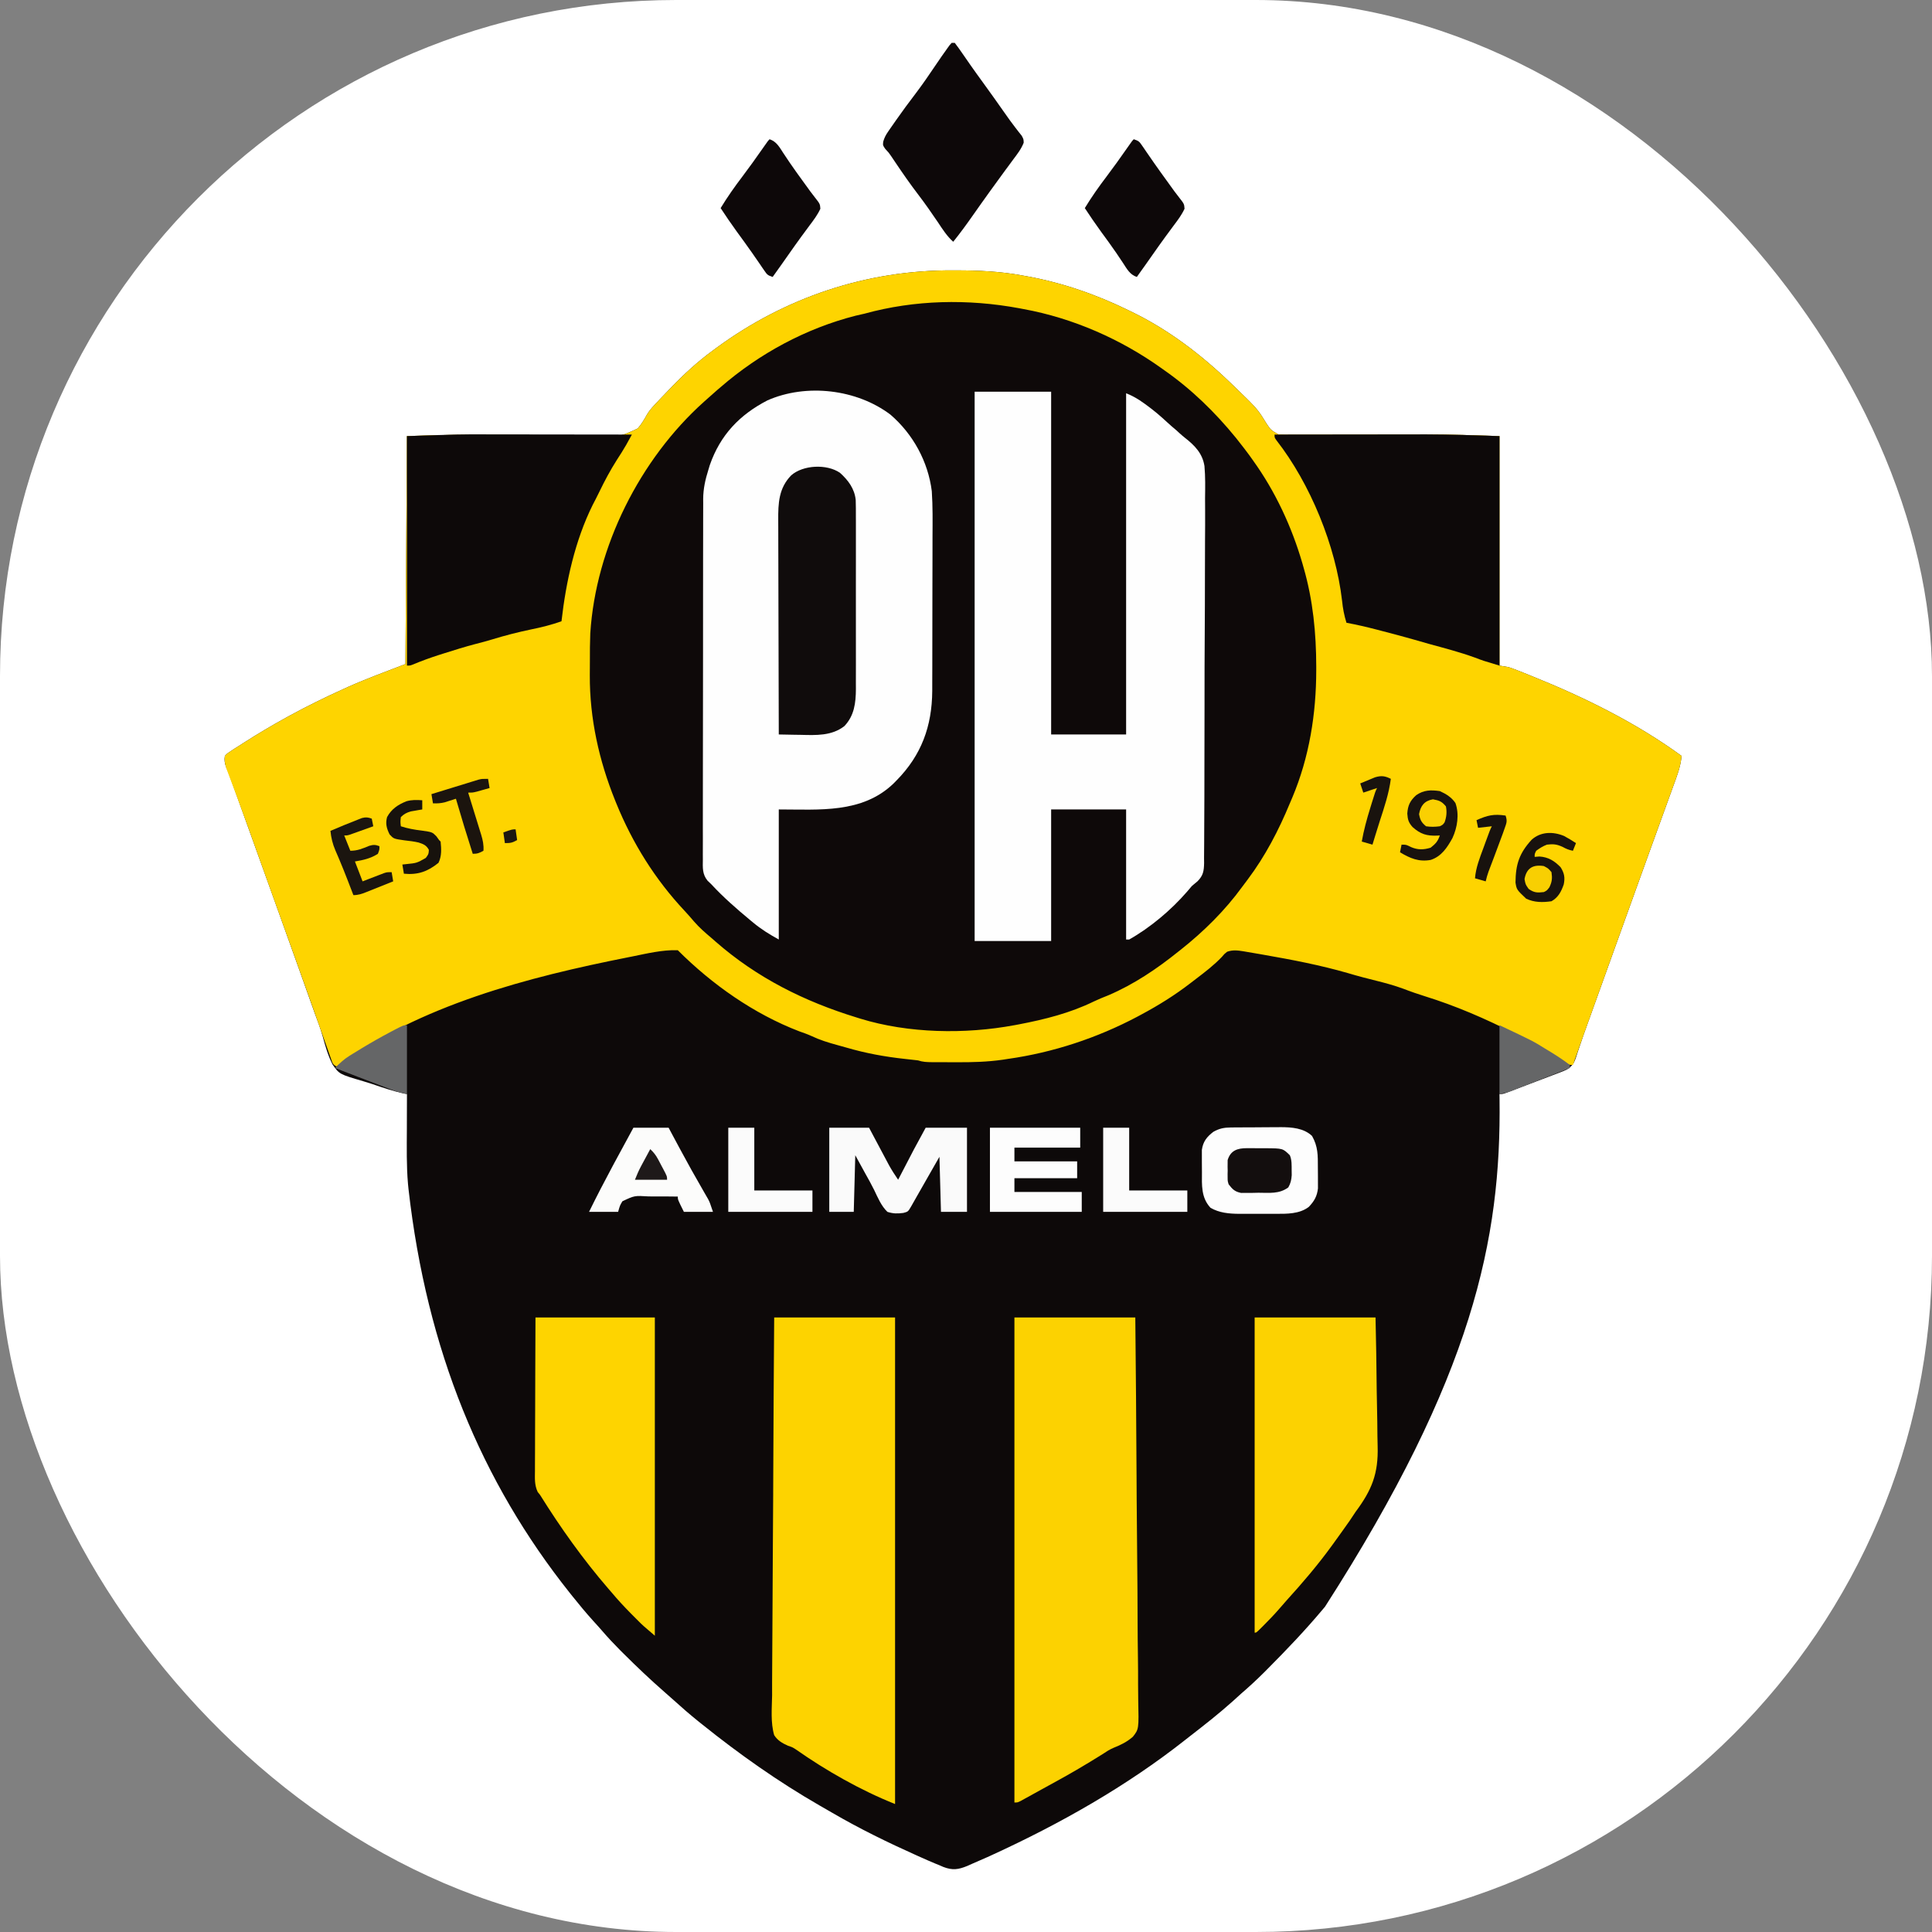 <svg xmlns="http://www.w3.org/2000/svg" version="1.1" xmlns:xlink="http://www.w3.org/1999/xlink" xmlns:svgjs="http://svgjs.dev/svgjs" width="1000" height="1000"><rect width="100%" height="100%" fill="#808080" stroke="none"/><g clip-path="url(#SvgjsClipPath1054)"><rect width="1000" height="1000" fill="#ffffff"></rect><g transform="matrix(0.792,0,0,0.792,116.39,0)"><svg xmlns="http://www.w3.org/2000/svg" version="1.1" xmlns:xlink="http://www.w3.org/1999/xlink" xmlns:svgjs="http://svgjs.dev/svgjs" width="969" height="1263"><svg version="1.1" xmlns="http://www.w3.org/2000/svg" width="969" height="1263">
<path d="M0 0 C0.918 0.002 1.837 0.004 2.783 0.006 C17.169 0.053 31.2 0.682 45.375 3.312 C46.291 3.473 47.206 3.634 48.149 3.8 C71.542 8.006 94.075 15.827 115.375 26.312 C116.087 26.657 116.8 27.002 117.534 27.357 C141.277 38.94 162.381 55.063 181.375 73.312 C181.913 73.828 182.45 74.344 183.004 74.875 C199.176 90.484 199.176 90.484 204.732 99.519 C207.903 104.358 207.903 104.358 212.796 107.145 C215.708 107.453 218.506 107.481 221.434 107.41 C222.528 107.42 223.622 107.429 224.749 107.439 C228.366 107.46 231.98 107.417 235.598 107.375 C238.139 107.378 240.68 107.385 243.222 107.396 C249.246 107.414 255.269 107.391 261.293 107.35 C270.017 107.291 278.742 107.305 287.467 107.312 C294.779 107.316 302.091 107.305 309.403 107.258 C325.463 107.226 341.273 107.776 357.375 108.312 C357.375 157.812 357.375 207.312 357.375 258.312 C359.355 258.642 361.335 258.973 363.375 259.312 C365.449 260.012 367.504 260.772 369.539 261.578 C371.324 262.285 371.324 262.285 373.146 263.005 C374.431 263.523 375.716 264.043 377 264.562 C377.659 264.828 378.318 265.093 378.996 265.367 C413.181 279.168 446.478 295.587 476.375 317.312 C475.802 324.356 473.293 330.639 470.879 337.238 C470.414 338.525 469.949 339.812 469.485 341.099 C468.237 344.557 466.981 348.011 465.723 351.466 C464.399 355.105 463.084 358.747 461.768 362.389 C459.638 368.279 457.504 374.169 455.368 380.057 C451.703 390.159 448.064 400.271 444.428 410.383 C443.011 414.324 441.592 418.265 440.173 422.205 C434.666 437.499 429.164 452.795 423.665 468.092 C422.407 471.591 421.149 475.089 419.89 478.588 C419.174 480.581 418.458 482.573 417.742 484.566 C416.833 487.093 415.923 489.619 415.011 492.145 C413.131 497.364 411.267 502.584 409.514 507.847 C409.244 508.649 408.974 509.451 408.695 510.276 C408.223 511.691 407.76 513.108 407.312 514.53 C406.008 518.415 404.77 520.093 401.375 522.312 C399.313 523.281 399.313 523.281 397.097 524.122 C395.846 524.602 395.846 524.602 394.57 525.092 C393.678 525.426 392.786 525.761 391.867 526.105 C390.945 526.456 390.024 526.807 389.074 527.169 C387.13 527.907 385.185 528.642 383.239 529.375 C380.251 530.499 377.268 531.635 374.285 532.771 C372.396 533.488 370.507 534.203 368.617 534.918 C367.721 535.259 366.826 535.599 365.903 535.95 C365.075 536.261 364.247 536.571 363.394 536.891 C362.664 537.167 361.935 537.442 361.183 537.725 C359.375 538.312 359.375 538.312 357.375 538.312 C357.391 539.462 357.406 540.612 357.423 541.796 C358.552 632.911 340.133 722.62 243.375 873.312 C242.944 873.828 242.514 874.344 242.07 874.875 C230.67 888.495 218.469 901.295 205.938 913.875 C205.109 914.708 204.281 915.541 203.428 916.399 C198.57 921.244 193.576 925.842 188.375 930.312 C186.767 931.767 185.163 933.225 183.562 934.688 C174.478 942.873 164.846 950.417 155.185 957.906 C154.027 958.806 152.872 959.709 151.722 960.617 C113.578 990.676 70.416 1015.108 26.375 1035.312 C25.2 1035.852 24.025 1036.392 22.814 1036.948 C19.455 1038.466 16.079 1039.93 12.688 1041.375 C11.691 1041.823 10.695 1042.271 9.668 1042.733 C3.724 1045.173 -0.03 1045.734 -6.081 1043.423 C-7.34 1042.873 -7.34 1042.873 -8.625 1042.312 C-9.523 1041.949 -10.421 1041.586 -11.347 1041.212 C-14.318 1039.983 -17.253 1038.69 -20.188 1037.375 C-21.81 1036.653 -21.81 1036.653 -23.464 1035.916 C-42.419 1027.418 -60.902 1018.41 -78.847 1007.932 C-81.558 1006.352 -84.28 1004.792 -87.004 1003.234 C-113.952 987.71 -139.388 969.777 -163.625 950.312 C-165.087 949.143 -165.087 949.143 -166.578 947.949 C-171.967 943.591 -177.181 939.084 -182.305 934.418 C-184.327 932.583 -186.372 930.785 -188.438 929 C-197.593 920.991 -206.385 912.649 -215 904.062 C-215.749 903.318 -216.498 902.574 -217.269 901.807 C-221.372 897.693 -225.305 893.488 -229.097 889.085 C-231.023 886.851 -233.01 884.677 -235 882.5 C-239.727 877.248 -244.225 871.84 -248.625 866.312 C-249.385 865.361 -249.385 865.361 -250.16 864.391 C-307.898 791.894 -343.653 705.868 -355.625 600.312 C-355.73 599.254 -355.836 598.195 -355.944 597.104 C-356.973 585.239 -356.734 573.336 -356.688 561.438 C-356.682 559.189 -356.678 556.94 -356.674 554.691 C-356.663 549.232 -356.646 543.772 -356.625 538.312 C-357.257 538.204 -357.889 538.096 -358.54 537.985 C-365.663 536.433 -372.56 534.073 -379.452 531.719 C-381.382 531.079 -383.324 530.473 -385.276 529.904 C-400.808 525.343 -400.808 525.343 -405.277 518.95 C-408.243 513.1 -409.993 506.901 -411.7 500.59 C-413.2 495.277 -415.158 490.143 -417.07 484.969 C-417.836 482.829 -418.599 480.688 -419.358 478.545 C-421.684 471.998 -424.015 465.452 -426.349 458.907 C-426.805 457.627 -427.261 456.348 -427.717 455.069 C-433.2 439.682 -438.723 424.309 -444.25 408.938 C-444.49 408.27 -444.73 407.603 -444.977 406.915 C-447.366 400.273 -449.754 393.631 -452.144 386.99 C-454.664 379.986 -457.182 372.981 -459.699 365.976 C-461.383 361.29 -463.068 356.604 -464.753 351.918 C-465.535 349.744 -466.317 347.569 -467.098 345.394 C-468.165 342.425 -469.233 339.457 -470.301 336.488 C-470.611 335.624 -470.921 334.759 -471.241 333.869 C-471.528 333.072 -471.815 332.275 -472.111 331.454 C-472.373 330.724 -472.635 329.994 -472.905 329.241 C-473.496 327.658 -474.155 326.1 -474.833 324.552 C-475.771 321.9 -476.058 320.1 -475.625 317.312 C-473.999 315.634 -473.999 315.634 -471.699 314.148 C-470.85 313.589 -470.001 313.03 -469.125 312.455 C-468.197 311.871 -467.269 311.288 -466.312 310.688 C-465.358 310.072 -464.404 309.457 -463.421 308.823 C-454.33 303.01 -445.084 297.503 -435.625 292.312 C-434.768 291.841 -433.911 291.37 -433.027 290.885 C-421.669 284.693 -410.097 279.019 -398.312 273.688 C-396.699 272.953 -396.699 272.953 -395.053 272.204 C-382.745 266.726 -370.248 262.168 -357.625 257.312 C-357.295 208.143 -356.965 158.972 -356.625 108.312 C-338.373 107.704 -320.348 107.225 -302.121 107.449 C-294.403 107.532 -286.685 107.542 -278.966 107.565 C-272.241 107.589 -265.519 107.637 -258.795 107.741 C-252.198 107.842 -245.603 107.87 -239.006 107.854 C-236.517 107.86 -234.027 107.891 -231.539 107.947 C-217.745 108.854 -217.745 108.854 -205.799 103.316 C-203.341 100.469 -201.482 97.424 -199.706 94.119 C-197.851 91.019 -195.412 88.56 -192.938 85.938 C-192.39 85.348 -191.842 84.759 -191.278 84.151 C-189.729 82.537 -188.178 80.923 -186.625 79.312 C-185.702 78.349 -185.702 78.349 -184.76 77.365 C-175.935 68.19 -166.913 59.812 -156.625 52.312 C-155.641 51.586 -155.641 51.586 -154.638 50.845 C-109.438 17.591 -56.135 -0.233 0 0 Z " fill="#0D0909" transform="translate(475.625,176.688)"></path>
<path d="M0 0 C0.938 0.455 0.938 0.455 1.895 0.918 C37.384 18.13 69.78 42.749 93 75 C94.162 76.597 94.162 76.597 95.348 78.227 C109.732 98.508 121.953 121.075 129 145 C129.382 146.294 129.382 146.294 129.772 147.614 C133.722 161.267 136.458 174.874 138 189 C138.094 189.807 138.189 190.615 138.286 191.446 C139.192 200.032 139.243 208.627 139.25 217.25 C139.251 218.045 139.251 218.84 139.252 219.659 C139.211 250.206 133.686 281.053 121 309 C120.664 309.749 120.327 310.498 119.981 311.269 C111.353 330.364 101.022 347.586 88 364 C87.573 364.544 87.146 365.088 86.707 365.648 C74.444 381.157 60.08 395.481 44 407 C43.402 407.437 42.804 407.874 42.188 408.324 C26.038 420.08 8.83 429.92 -9.804 437.146 C-11.891 437.958 -13.965 438.798 -16.039 439.645 C-26.435 443.809 -37.089 446.537 -48 449 C-48.679 449.156 -49.359 449.312 -50.059 449.473 C-88.703 458.229 -130.278 455.603 -168 444 C-168.831 443.749 -169.662 443.498 -170.518 443.24 C-203.389 433.122 -233.462 414.988 -258.422 391.426 C-260.667 389.313 -262.959 387.302 -265.312 385.312 C-269.282 381.855 -272.617 378.023 -276 374 C-277.218 372.614 -277.218 372.614 -278.461 371.199 C-298.036 348.808 -312.468 322.893 -322.33 294.879 C-322.951 293.138 -323.609 291.41 -324.27 289.684 C-331.069 271.056 -335.08 250.2 -335.238 230.379 C-335.248 229.37 -335.258 228.36 -335.268 227.32 C-335.585 185.966 -335.585 185.966 -331 167 C-330.813 166.171 -330.626 165.343 -330.433 164.489 C-322.04 127.605 -305.099 94.052 -281 65 C-280.576 64.486 -280.151 63.971 -279.714 63.441 C-271.792 53.853 -263.544 45.01 -254 37 C-253.172 36.301 -253.172 36.301 -252.328 35.589 C-232.711 19.104 -211.445 6.335 -188 -4 C-186.443 -4.69 -186.443 -4.69 -184.855 -5.395 C-175.068 -9.435 -164.767 -11.812 -154.515 -14.363 C-152.556 -14.859 -150.606 -15.393 -148.66 -15.941 C-101.459 -29.18 -43.482 -21.389 0 0 Z " fill="#0E0909" transform="translate(574,219)"></path>
<path d="M0 0 C0.918 0.002 1.837 0.004 2.783 0.006 C17.169 0.053 31.2 0.682 45.375 3.312 C46.291 3.473 47.206 3.634 48.149 3.8 C71.542 8.006 94.075 15.827 115.375 26.312 C116.087 26.657 116.8 27.002 117.534 27.357 C141.277 38.94 162.381 55.063 181.375 73.312 C181.913 73.828 182.45 74.344 183.004 74.875 C199.176 90.484 199.176 90.484 204.732 99.519 C207.903 104.358 207.903 104.358 212.796 107.145 C215.708 107.453 218.506 107.481 221.434 107.41 C222.528 107.42 223.622 107.429 224.749 107.439 C228.366 107.46 231.98 107.417 235.598 107.375 C238.139 107.378 240.68 107.385 243.222 107.396 C249.246 107.414 255.269 107.391 261.293 107.35 C270.017 107.291 278.742 107.305 287.467 107.312 C294.779 107.316 302.091 107.305 309.403 107.258 C325.463 107.226 341.273 107.776 357.375 108.312 C357.375 157.812 357.375 207.312 357.375 258.312 C359.355 258.642 361.335 258.973 363.375 259.312 C365.449 260.012 367.504 260.772 369.539 261.578 C371.324 262.285 371.324 262.285 373.146 263.005 C374.431 263.523 375.716 264.043 377 264.562 C377.659 264.828 378.318 265.093 378.996 265.367 C413.181 279.168 446.478 295.587 476.375 317.312 C475.802 324.356 473.293 330.639 470.879 337.238 C470.414 338.525 469.949 339.812 469.485 341.099 C468.237 344.557 466.981 348.011 465.723 351.466 C464.399 355.105 463.084 358.747 461.768 362.389 C459.638 368.279 457.504 374.169 455.368 380.057 C451.703 390.159 448.064 400.271 444.428 410.383 C443.011 414.324 441.592 418.265 440.173 422.205 C434.666 437.499 429.164 452.795 423.665 468.092 C422.652 470.909 421.639 473.726 420.626 476.543 C415.503 490.786 410.382 505.028 405.375 519.312 C402.083 519.312 401.432 518.921 398.805 517.145 C398.085 516.67 397.366 516.195 396.625 515.705 C395.841 515.184 395.058 514.662 394.25 514.125 C386.506 509.099 378.575 504.614 370.375 500.375 C369.35 499.844 368.325 499.314 367.269 498.767 C348.376 489.103 328.655 480.596 308.375 474.312 C306.79 473.796 305.207 473.276 303.625 472.75 C302.661 472.43 302.661 472.43 301.677 472.104 C299.204 471.254 296.764 470.332 294.316 469.41 C288.643 467.342 282.918 465.773 277.062 464.312 C275.027 463.794 272.992 463.275 270.957 462.754 C269.99 462.507 269.022 462.259 268.026 462.004 C264.746 461.148 261.5 460.211 258.25 459.25 C240.214 454.048 221.852 450.537 203.375 447.312 C202.395 447.139 201.414 446.966 200.404 446.787 C197.771 446.325 195.137 445.878 192.5 445.438 C191.74 445.305 190.98 445.173 190.197 445.037 C186.346 444.418 183.092 443.997 179.375 445.312 C177.554 446.762 177.554 446.762 175.938 448.688 C170.84 454.042 165.12 458.429 159.247 462.889 C158.021 463.821 156.799 464.758 155.581 465.701 C145.395 473.577 134.724 480.237 123.375 486.312 C122.482 486.793 121.588 487.274 120.667 487.77 C94.483 501.632 65.712 511.147 36.375 515.312 C35.202 515.494 34.028 515.676 32.82 515.864 C22.603 517.324 12.555 517.591 2.243 517.518 C-0.479 517.5 -3.201 517.498 -5.924 517.498 C-7.664 517.493 -9.404 517.487 -11.145 517.48 C-11.954 517.479 -12.763 517.478 -13.597 517.477 C-16.859 517.449 -19.509 517.351 -22.625 516.312 C-25.417 515.969 -28.202 515.659 -31 515.375 C-44.234 513.941 -56.67 511.68 -69.444 507.943 C-71.481 507.354 -73.523 506.79 -75.57 506.238 C-81.39 504.648 -86.894 502.947 -92.34 500.348 C-94.931 499.174 -97.568 498.26 -100.25 497.312 C-129.877 485.952 -157.247 466.691 -179.625 444.312 C-189.616 443.959 -199.808 446.48 -209.562 448.438 C-210.345 448.592 -211.127 448.747 -211.933 448.907 C-277.685 461.943 -347.844 480.065 -402.625 520.312 C-405.287 518.982 -405.329 517.902 -406.311 515.127 C-406.795 513.775 -406.795 513.775 -407.289 512.395 C-407.637 511.4 -407.985 510.404 -408.344 509.379 C-408.713 508.341 -409.083 507.303 -409.463 506.234 C-410.691 502.783 -411.908 499.329 -413.125 495.875 C-413.986 493.448 -414.849 491.021 -415.712 488.595 C-417.044 484.849 -418.376 481.103 -419.704 477.356 C-423.534 466.551 -427.409 455.763 -431.3 444.98 C-433.135 439.893 -434.968 434.804 -436.801 429.715 C-437.179 428.665 -437.557 427.616 -437.946 426.535 C-440.876 418.399 -443.799 410.261 -446.72 402.122 C-447.483 399.998 -448.245 397.873 -449.008 395.749 C-449.261 395.046 -449.513 394.342 -449.773 393.618 C-450.283 392.197 -450.793 390.777 -451.303 389.357 C-452.769 385.273 -454.234 381.19 -455.699 377.106 C-456.622 374.532 -457.546 371.959 -458.47 369.386 C-459.147 367.498 -459.824 365.61 -460.501 363.722 C-462.88 357.098 -465.296 350.489 -467.762 343.896 C-468.279 342.51 -468.795 341.124 -469.311 339.738 C-470.291 337.106 -471.281 334.479 -472.277 331.854 C-472.936 330.086 -472.936 330.086 -473.608 328.282 C-473.998 327.247 -474.389 326.212 -474.791 325.146 C-475.618 322.335 -475.922 320.22 -475.625 317.312 C-473.999 315.634 -473.999 315.634 -471.699 314.148 C-470.85 313.589 -470.001 313.03 -469.125 312.455 C-468.197 311.871 -467.269 311.288 -466.312 310.688 C-465.358 310.072 -464.404 309.457 -463.421 308.823 C-454.33 303.01 -445.084 297.503 -435.625 292.312 C-434.768 291.841 -433.911 291.37 -433.027 290.885 C-421.669 284.693 -410.097 279.019 -398.312 273.688 C-396.699 272.953 -396.699 272.953 -395.053 272.204 C-382.745 266.726 -370.248 262.168 -357.625 257.312 C-357.295 208.143 -356.965 158.972 -356.625 108.312 C-338.373 107.704 -320.348 107.225 -302.121 107.449 C-294.403 107.532 -286.685 107.542 -278.966 107.565 C-272.241 107.589 -265.519 107.637 -258.795 107.741 C-252.198 107.842 -245.603 107.87 -239.006 107.854 C-236.517 107.86 -234.027 107.891 -231.539 107.947 C-217.745 108.854 -217.745 108.854 -205.799 103.316 C-203.341 100.469 -201.482 97.424 -199.706 94.119 C-197.851 91.019 -195.412 88.56 -192.938 85.938 C-192.39 85.348 -191.842 84.759 -191.278 84.151 C-189.729 82.537 -188.178 80.923 -186.625 79.312 C-185.702 78.349 -185.702 78.349 -184.76 77.365 C-175.935 68.19 -166.913 59.812 -156.625 52.312 C-155.641 51.586 -155.641 51.586 -154.638 50.845 C-109.438 17.591 -56.135 -0.233 0 0 Z M-57.625 28.312 C-59.541 28.753 -61.458 29.19 -63.375 29.625 C-95.934 37.929 -126.299 54.376 -151.625 76.312 C-152.397 76.967 -153.169 77.622 -153.965 78.297 C-155.879 79.941 -157.755 81.619 -159.625 83.312 C-160.557 84.141 -161.489 84.97 -162.449 85.824 C-204.391 123.386 -233.213 180.747 -236.809 237.203 C-237.059 243.281 -237.096 249.355 -237.071 255.438 C-237.063 258.547 -237.091 261.653 -237.123 264.762 C-237.22 292.887 -231.12 320.289 -220.625 346.312 C-220.349 346.998 -220.074 347.683 -219.79 348.389 C-209.149 374.465 -194.431 398.062 -175.156 418.594 C-173.017 420.892 -170.965 423.229 -168.938 425.625 C-165.48 429.595 -161.648 432.93 -157.625 436.312 C-156.701 437.125 -155.776 437.937 -154.824 438.773 C-127.769 462.425 -96.813 477.835 -62.625 488.312 C-61.872 488.548 -61.119 488.784 -60.343 489.027 C-28.846 498.709 8.141 499.306 40.375 493.312 C41.329 493.136 42.283 492.959 43.266 492.776 C60.15 489.547 76.812 485.376 92.305 477.785 C95.428 476.287 98.593 475.025 101.812 473.75 C118.322 466.701 133.43 456.527 147.375 445.312 C147.913 444.889 148.451 444.465 149.006 444.028 C163.964 432.205 177.969 418.391 189.181 402.951 C190.377 401.309 191.604 399.693 192.836 398.078 C204.303 382.818 213.095 365.907 220.375 348.312 C220.923 347.027 221.471 345.742 222.02 344.457 C233.091 318.153 237.603 289.795 237.625 261.375 C237.626 260.584 237.626 259.793 237.627 258.978 C237.597 236.961 235.49 215.522 229.375 194.312 C229.117 193.4 228.858 192.488 228.592 191.548 C221.683 167.724 210.882 144.477 196.375 124.312 C195.618 123.246 194.862 122.18 194.082 121.082 C191.907 118.106 189.666 115.2 187.375 112.312 C186.627 111.36 185.88 110.407 185.109 109.426 C171.53 92.751 156.005 77.633 138.375 65.312 C137.771 64.88 137.167 64.447 136.544 64.001 C109.911 44.962 78.623 31.192 46.375 25.312 C45.438 25.133 44.502 24.954 43.537 24.77 C10.027 18.553 -24.731 19.247 -57.625 28.312 Z " fill="#FED400" transform="translate(475.625,176.688)"></path>
<path d="M0 0 C14.745 12.69 24.59 30.686 27 50 C27.666 59.903 27.527 69.847 27.471 79.768 C27.454 83.633 27.457 87.499 27.458 91.364 C27.456 97.846 27.439 104.328 27.412 110.81 C27.38 118.27 27.37 125.73 27.371 133.19 C27.372 141.189 27.359 149.188 27.34 157.187 C27.336 159.469 27.335 161.751 27.334 164.032 C27.332 167.634 27.319 171.236 27.299 174.838 C27.291 176.766 27.292 178.695 27.293 180.623 C27.127 203.61 20.23 222.5 4 239 C2.933 240.087 2.933 240.087 1.844 241.195 C-18.669 260.742 -46.536 258 -73 258 C-73 286.05 -73 314.1 -73 343 C-79.242 339.532 -84.441 336.362 -89.812 331.875 C-90.84 331.028 -90.84 331.028 -91.888 330.164 C-100.619 322.909 -109.294 315.347 -117 307 C-117.845 306.187 -118.69 305.373 -119.561 304.535 C-123.043 300.303 -122.69 295.985 -122.621 290.71 C-122.628 289.675 -122.634 288.64 -122.641 287.575 C-122.656 284.108 -122.636 280.643 -122.615 277.177 C-122.619 274.692 -122.624 272.206 -122.632 269.721 C-122.645 263.67 -122.634 257.619 -122.613 251.568 C-122.589 244.515 -122.591 237.462 -122.593 230.408 C-122.597 217.816 -122.576 205.224 -122.542 192.631 C-122.509 180.428 -122.495 168.224 -122.501 156.021 C-122.508 142.722 -122.505 129.424 -122.486 116.125 C-122.485 115.421 -122.484 114.716 -122.482 113.991 C-122.48 112.576 -122.478 111.161 -122.476 109.747 C-122.469 104.838 -122.469 99.929 -122.47 95.019 C-122.472 88.4 -122.457 81.78 -122.431 75.16 C-122.424 72.735 -122.422 70.309 -122.425 67.884 C-122.429 64.564 -122.414 61.245 -122.394 57.925 C-122.402 56.497 -122.402 56.497 -122.411 55.04 C-122.343 48.308 -121.022 42.406 -119 36 C-118.696 34.991 -118.392 33.981 -118.078 32.941 C-111.233 13.277 -98.593 0.056 -80.414 -9.336 C-55.003 -20.564 -22.013 -16.678 0 0 Z " fill="#FEFEFE" transform="translate(435,271)"></path>
<path d="M0 0 C16.5 0 33 0 50 0 C50 73.92 50 147.84 50 224 C66.17 224 82.34 224 99 224 C99 150.41 99 76.82 99 1 C103.433 2.773 106.876 4.801 110.688 7.562 C111.303 8.005 111.918 8.448 112.551 8.904 C117.22 12.315 121.556 15.99 125.785 19.938 C127.745 21.762 129.754 23.476 131.812 25.188 C132.405 25.734 132.997 26.28 133.607 26.843 C134.885 27.994 136.175 29.136 137.531 30.193 C143.922 35.214 148.931 40.337 150.203 48.618 C150.817 55.586 150.691 62.551 150.587 69.539 C150.595 72.219 150.608 74.899 150.627 77.58 C150.661 84.075 150.627 90.569 150.568 97.064 C150.502 104.636 150.505 112.208 150.509 119.78 C150.515 133.291 150.458 146.8 150.365 160.31 C150.276 173.408 150.233 186.505 150.242 199.603 C150.243 200.815 150.243 200.815 150.244 202.051 C150.245 203.26 150.245 203.26 150.245 204.494 C150.255 219.432 150.219 234.369 150.162 249.306 C150.143 254.581 150.138 259.855 150.137 265.129 C150.136 271.554 150.109 277.978 150.048 284.403 C150.018 287.679 150.002 290.954 150.009 294.23 C150.015 297.784 149.978 301.335 149.929 304.888 C149.941 305.921 149.952 306.953 149.964 308.016 C149.845 313.225 149.402 316.197 145.641 319.96 C144.429 320.975 143.215 321.988 142 323 C140.914 324.23 139.849 325.478 138.812 326.75 C128.452 338.703 114.793 350.236 101 358 C100.34 358 99.68 358 99 358 C99 329.95 99 301.9 99 273 C82.83 273 66.66 273 50 273 C50 301.38 50 329.76 50 359 C33.5 359 17 359 0 359 C0 240.53 0 122.06 0 0 Z " fill="#FEFEFE" transform="translate(490,256)"></path>
<path d="M0 0 C26.07 0 52.14 0 79 0 C79 104.94 79 209.88 79 318 C56.482 308.993 34.052 296.258 14.193 282.33 C11.954 280.875 11.954 280.875 9.049 279.921 C5.249 278.198 2.281 276.521 0 273 C-2.411 264.732 -1.511 255.542 -1.362 247.031 C-1.359 244.34 -1.36 241.65 -1.368 238.959 C-1.374 233.17 -1.336 227.384 -1.269 221.596 C-1.171 213.228 -1.14 204.86 -1.125 196.492 C-1.099 182.913 -1.019 169.336 -0.905 155.758 C-0.795 142.572 -0.71 129.386 -0.659 116.199 C-0.656 115.385 -0.653 114.572 -0.65 113.734 C-0.634 109.654 -0.619 105.573 -0.604 101.493 C-0.48 67.661 -0.258 33.831 0 0 Z " fill="#FDD300" transform="translate(359,861)"></path>
<path d="M0 0 C26.07 0 52.14 0 79 0 C79.353 34.481 79.648 68.961 79.817 103.443 C79.837 107.516 79.858 111.589 79.879 115.662 C79.883 116.472 79.887 117.283 79.892 118.119 C79.961 131.24 80.087 144.359 80.234 157.48 C80.384 170.947 80.473 184.414 80.505 197.882 C80.527 206.19 80.597 214.496 80.727 222.803 C80.811 228.503 80.837 234.202 80.816 239.903 C80.806 243.192 80.83 246.474 80.907 249.762 C81.337 269.003 81.337 269.003 77.432 274.011 C73.679 277.317 69.542 279.38 64.917 281.203 C62.231 282.32 59.888 283.855 57.477 285.469 C47.297 291.843 37.02 297.935 26.461 303.66 C23.653 305.189 20.856 306.736 18.059 308.285 C16.039 309.399 14.02 310.512 12 311.625 C10.556 312.426 10.556 312.426 9.082 313.242 C8.189 313.732 7.295 314.222 6.375 314.727 C5.578 315.166 4.782 315.605 3.961 316.057 C2 317 2 317 0 317 C0 212.39 0 107.78 0 0 Z " fill="#FCD201" transform="translate(516,861)"></path>
<path d="M0 0 C14.737 -0.024 29.474 -0.041 44.21 -0.052 C51.057 -0.057 57.903 -0.064 64.749 -0.075 C71.382 -0.087 78.015 -0.092 84.648 -0.095 C87.152 -0.097 89.656 -0.1 92.16 -0.106 C93.943 -0.109 93.943 -0.109 95.763 -0.113 C96.791 -0.116 97.82 -0.119 98.88 -0.121 C114.974 -0.089 130.877 0.463 147 1 C147 50.5 147 100 147 151 C136.182 147.755 136.182 147.755 130.938 145.75 C121.06 142.169 110.9 139.538 100.772 136.765 C97.547 135.875 94.335 134.942 91.125 134 C84.196 132.013 77.224 130.195 70.25 128.375 C69.1 128.073 67.951 127.772 66.766 127.461 C60.211 125.762 53.659 124.233 47 123 C45.49 118.151 44.634 113.639 44.125 108.562 C39.991 72.77 23.43 32.189 1.254 3.762 C0 2 0 2 0 0 Z " fill="#0D0909" transform="translate(686,284)"></path>
<path d="M0 0 C1.189 0.002 2.378 0.005 3.602 0.008 C4.818 0.01 6.034 0.013 7.286 0.016 C9.866 0.018 12.447 0.019 15.027 0.02 C21.029 0.023 27.031 0.031 33.033 0.041 C39.89 0.053 46.746 0.058 53.603 0.063 C67.656 0.073 81.709 0.091 95.763 0.113 C94.981 1.535 94.197 2.955 93.412 4.375 C92.976 5.166 92.54 5.957 92.09 6.772 C90.171 10.157 88.06 13.407 85.95 16.676 C81.667 23.416 77.969 30.323 74.501 37.512 C73.1 40.414 71.639 43.263 70.138 46.113 C58.554 69.475 52.69 96.345 49.763 122.113 C43.185 124.495 36.611 126.098 29.763 127.488 C21.25 129.275 12.948 131.387 4.638 133.941 C1.039 135.047 -2.588 135.997 -6.237 136.926 C-13.246 138.77 -20.145 140.915 -27.05 143.113 C-28.1 143.446 -29.15 143.778 -30.232 144.12 C-36.023 145.983 -41.677 148.015 -47.283 150.379 C-49.237 151.113 -49.237 151.113 -51.237 151.113 C-51.237 101.613 -51.237 52.113 -51.237 1.113 C-16.535 -0.043 -16.535 -0.043 0 0 Z " fill="#0D0909" transform="translate(170.237,283.887)"></path>
<path d="M0 0 C25.74 0 51.48 0 78 0 C78 68.64 78 137.28 78 208 C70.111 201.238 70.111 201.238 67.5 198.633 C66.927 198.062 66.354 197.491 65.763 196.902 C65.181 196.316 64.599 195.729 64 195.125 C63.384 194.506 62.768 193.886 62.134 193.248 C57.907 188.973 53.86 184.611 50 180 C49.207 179.085 48.414 178.17 47.598 177.227 C31.081 158.099 16.374 137.428 3 116 C2.488 115.359 1.976 114.717 1.449 114.056 C-0.713 109.495 -0.393 105.229 -0.341 100.243 C-0.341 99.16 -0.341 98.076 -0.342 96.96 C-0.34 93.383 -0.316 89.807 -0.293 86.23 C-0.287 83.749 -0.283 81.267 -0.28 78.786 C-0.269 72.258 -0.239 65.73 -0.206 59.201 C-0.168 51.367 -0.156 43.532 -0.139 35.698 C-0.11 23.798 -0.052 11.899 0 0 Z " fill="#FED400" transform="translate(203,861)"></path>
<path d="M0 0 C26.07 0 52.14 0 79 0 C79.521 25.612 79.521 25.612 79.635 36.654 C79.712 44.147 79.803 51.637 79.981 59.128 C80.124 65.177 80.2 71.225 80.233 77.276 C80.257 79.568 80.304 81.859 80.374 84.149 C80.906 102.032 76.615 112.725 66 127 C64.67 128.938 63.381 130.899 62.09 132.863 C61.046 134.351 59.995 135.835 58.938 137.312 C58.361 138.126 57.784 138.94 57.19 139.778 C55.47 142.193 53.739 144.599 52 147 C51.475 147.726 50.95 148.452 50.41 149.2 C41.322 161.702 31.396 173.345 21.004 184.777 C19.177 186.804 17.398 188.863 15.625 190.938 C12.589 194.425 9.385 197.723 6.125 201 C5.636 201.494 5.147 201.987 4.643 202.496 C1.123 206 1.123 206 0 206 C0 138.02 0 70.04 0 0 Z " fill="#FCD201" transform="translate(673,861)"></path>
<path d="M0 0 C5.402 4.865 9.538 10.398 10.279 17.784 C10.39 21.238 10.405 24.68 10.388 28.136 C10.393 29.449 10.399 30.762 10.404 32.115 C10.418 35.702 10.413 39.289 10.403 42.876 C10.395 46.64 10.402 50.405 10.407 54.17 C10.413 60.493 10.405 66.816 10.391 73.139 C10.375 80.432 10.38 87.725 10.397 95.018 C10.41 101.295 10.412 107.572 10.404 113.849 C10.4 117.592 10.399 121.334 10.409 125.076 C10.419 129.252 10.405 133.428 10.388 137.605 C10.394 138.833 10.4 140.062 10.407 141.327 C10.34 150.388 9.365 158.689 2.89 165.508 C-5.339 172.004 -15.754 171.502 -25.688 171.25 C-27.083 171.23 -28.478 171.212 -29.873 171.195 C-33.249 171.149 -36.624 171.083 -40 171 C-40.07 151.224 -40.123 131.448 -40.155 111.672 C-40.171 102.489 -40.192 93.306 -40.226 84.123 C-40.256 76.116 -40.276 68.11 -40.282 60.103 C-40.286 55.866 -40.295 51.629 -40.317 47.392 C-40.338 43.398 -40.344 39.405 -40.339 35.41 C-40.34 33.95 -40.346 32.49 -40.358 31.03 C-40.442 19.812 -40.009 9.964 -31.859 1.629 C-24.102 -5.167 -8.612 -5.912 0 0 Z " fill="#100C0C" transform="translate(402,309)"></path>
<path d="M0 0 C0.66 0 1.32 0 2 0 C3.855 2.423 5.595 4.856 7.312 7.375 C8.401 8.946 9.491 10.516 10.582 12.086 C11.146 12.9 11.71 13.715 12.292 14.554 C14.98 18.404 17.74 22.201 20.5 26 C25.322 32.652 30.097 39.336 34.803 46.071 C36.999 49.207 39.212 52.31 41.562 55.332 C42.305 56.295 43.047 57.258 43.812 58.25 C44.458 59.06 45.104 59.869 45.77 60.703 C47 63 47 63 47.059 65.285 C45.453 69.404 42.894 72.669 40.25 76.188 C39.058 77.805 37.867 79.422 36.676 81.039 C35.759 82.275 35.759 82.275 34.823 83.536 C31.997 87.356 29.217 91.209 26.438 95.062 C25.637 96.169 25.637 96.169 24.821 97.297 C21.046 102.523 17.328 107.786 13.625 113.062 C9.572 118.836 5.439 124.514 1 130 C-3.136 126.301 -5.948 121.832 -9 117.25 C-13.185 111.044 -17.456 104.948 -22 99 C-27.123 92.288 -31.922 85.385 -36.637 78.381 C-37.148 77.622 -37.66 76.864 -38.188 76.082 C-38.667 75.367 -39.147 74.653 -39.641 73.917 C-41.093 71.794 -41.093 71.794 -43.438 69.262 C-45 67 -45 67 -44.755 64.614 C-43.984 61.944 -43.057 60.192 -41.48 57.918 C-40.959 57.159 -40.438 56.401 -39.9 55.619 C-39.335 54.817 -38.77 54.014 -38.188 53.188 C-37.603 52.345 -37.018 51.503 -36.416 50.635 C-32.256 44.679 -27.939 38.855 -23.535 33.079 C-18.988 27.079 -14.743 20.888 -10.539 14.645 C-7.993 10.871 -5.416 7.123 -2.742 3.438 C-2.264 2.776 -1.785 2.115 -1.292 1.434 C-0.866 0.961 -0.439 0.487 0 0 Z " fill="#0D0809" transform="translate(475,28)"></path>
<path d="M0 0 C0.868 -0.01 1.737 -0.019 2.631 -0.029 C3.564 -0.033 4.496 -0.038 5.457 -0.042 C6.426 -0.048 7.395 -0.053 8.394 -0.059 C10.447 -0.069 12.5 -0.075 14.552 -0.079 C17.666 -0.089 20.78 -0.12 23.894 -0.151 C25.894 -0.158 27.894 -0.163 29.894 -0.167 C30.814 -0.179 31.734 -0.192 32.682 -0.204 C39.881 -0.18 47.66 0.393 53.074 5.536 C56.98 12.371 56.914 18.261 56.889 26.026 C56.886 28.089 56.91 30.151 56.935 32.214 C56.936 33.525 56.936 34.837 56.937 36.188 C56.94 37.382 56.943 38.576 56.946 39.805 C56.372 44.98 54.511 48.18 50.949 51.911 C44.877 56.585 36.608 56.464 29.261 56.427 C28.407 56.429 27.554 56.431 26.674 56.433 C24.882 56.434 23.091 56.43 21.299 56.422 C18.581 56.411 15.863 56.422 13.144 56.435 C11.391 56.433 9.639 56.431 7.886 56.427 C7.086 56.431 6.286 56.435 5.461 56.439 C-1.089 56.385 -7.571 55.837 -13.301 52.474 C-19.444 45.789 -18.923 37.84 -18.872 29.291 C-18.864 27.1 -18.893 24.912 -18.924 22.722 C-18.926 21.315 -18.925 19.908 -18.922 18.501 C-18.925 16.604 -18.925 16.604 -18.928 14.669 C-18.146 9.201 -15.735 6.17 -11.426 2.849 C-7.51 0.646 -4.455 0.04 0 0 Z " fill="#FDFDFD" transform="translate(657.426,736.839)"></path>
<path d="M0 0 C8.58 0 17.16 0 26 0 C27.036 1.952 28.073 3.903 29.141 5.914 C30.156 7.821 31.172 9.727 32.189 11.633 C32.89 12.95 33.59 14.267 34.29 15.584 C35.299 17.488 36.313 19.389 37.328 21.289 C37.936 22.431 38.543 23.572 39.169 24.749 C40.978 27.96 42.916 30.963 45 34 C45.332 33.361 45.664 32.722 46.006 32.063 C47.545 29.104 49.085 26.146 50.625 23.188 C51.408 21.68 51.408 21.68 52.207 20.143 C52.729 19.14 53.251 18.138 53.789 17.105 C54.26 16.199 54.732 15.294 55.217 14.36 C57.769 9.551 60.393 4.78 63 0 C71.91 0 80.82 0 90 0 C90 18.15 90 36.3 90 55 C84.39 55 78.78 55 73 55 C72.67 43.12 72.34 31.24 72 19 C70.185 22.176 68.37 25.352 66.5 28.625 C65.908 29.661 65.316 30.696 64.706 31.763 C62.285 35.998 59.865 40.234 57.457 44.477 C57.09 45.123 56.722 45.769 56.344 46.435 C55.37 48.149 54.398 49.863 53.426 51.578 C51.489 54.869 51.489 54.869 48.41 55.695 C44.45 56.204 41.832 56.196 38 55 C33.939 51.125 31.701 45.599 29.293 40.616 C27.491 36.97 25.507 33.435 23.52 29.887 C21.319 25.94 19.164 21.967 17 18 C16.67 30.21 16.34 42.42 16 55 C10.72 55 5.44 55 0 55 C0 36.85 0 18.7 0 0 Z " fill="#FAFAFA" transform="translate(395,737)"></path>
<path d="M0 0 C3.263 1.088 3.622 1.489 5.461 4.184 C6.159 5.191 6.159 5.191 6.871 6.219 C7.367 6.951 7.864 7.683 8.375 8.438 C9.446 9.986 10.517 11.535 11.59 13.082 C12.147 13.889 12.703 14.695 13.277 15.526 C16.112 19.596 19.024 23.61 21.938 27.625 C25.035 31.9 25.035 31.9 26.558 34.028 C27.518 35.341 28.507 36.633 29.524 37.901 C32.947 42.271 32.947 42.271 33.176 45.422 C31.356 49.411 28.817 52.757 26.188 56.25 C25.003 57.855 23.819 59.46 22.637 61.066 C21.731 62.291 21.731 62.291 20.806 63.54 C17.984 67.384 15.24 71.284 12.5 75.188 C11.552 76.535 10.604 77.883 9.656 79.23 C9.218 79.854 8.78 80.477 8.328 81.119 C6.232 84.088 4.116 87.044 2 90 C-2.535 88.492 -4.458 84.807 -6.938 81 C-7.907 79.549 -8.878 78.1 -9.852 76.652 C-10.361 75.893 -10.871 75.134 -11.396 74.351 C-14.626 69.618 -18.026 65.006 -21.408 60.381 C-25.078 55.342 -28.579 50.211 -32 45 C-27.619 37.805 -22.876 31.061 -17.781 24.361 C-13.295 18.444 -8.998 12.406 -4.745 6.32 C-1.085 1.085 -1.085 1.085 0 0 Z " fill="#0D0809" transform="translate(594,91)"></path>
<path d="M0 0 C4.535 1.508 6.458 5.193 8.938 9 C9.905 10.448 10.876 11.895 11.848 13.34 C12.357 14.099 12.866 14.858 13.391 15.64 C16.14 19.671 19.007 23.616 21.875 27.562 C22.41 28.299 22.945 29.036 23.496 29.795 C24.01 30.503 24.525 31.212 25.055 31.941 C25.545 32.625 26.036 33.308 26.542 34.012 C27.509 35.331 28.505 36.63 29.528 37.906 C32.947 42.27 32.947 42.27 33.176 45.422 C31.356 49.411 28.817 52.757 26.188 56.25 C25.003 57.855 23.819 59.46 22.637 61.066 C21.731 62.291 21.731 62.291 20.806 63.54 C17.984 67.384 15.24 71.284 12.5 75.188 C11.552 76.535 10.604 77.883 9.656 79.23 C9.218 79.854 8.78 80.477 8.328 81.119 C6.232 84.088 4.116 87.044 2 90 C-1.263 88.912 -1.622 88.511 -3.461 85.816 C-4.159 84.809 -4.159 84.809 -4.871 83.781 C-5.367 83.049 -5.864 82.317 -6.375 81.562 C-7.447 80.011 -8.52 78.46 -9.594 76.91 C-10.151 76.103 -10.707 75.297 -11.281 74.465 C-14.602 69.702 -18.036 65.02 -21.458 60.33 C-25.107 55.307 -28.591 50.189 -32 45 C-27.619 37.805 -22.876 31.061 -17.781 24.361 C-13.295 18.444 -8.998 12.406 -4.745 6.32 C-1.085 1.085 -1.085 1.085 0 0 Z " fill="#0D0809" transform="translate(356,91)"></path>
<path d="M0 0 C19.47 0 38.94 0 59 0 C59 4.29 59 8.58 59 13 C44.81 13 30.62 13 16 13 C16 15.97 16 18.94 16 22 C29.53 22 43.06 22 57 22 C57 25.63 57 29.26 57 33 C43.47 33 29.94 33 16 33 C16 35.97 16 38.94 16 42 C30.52 42 45.04 42 60 42 C60 46.29 60 50.58 60 55 C40.2 55 20.4 55 0 55 C0 36.85 0 18.7 0 0 Z " fill="#FDFDFD" transform="translate(500,737)"></path>
<path d="M0 0 C7.59 0 15.18 0 23 0 C23.86 1.61 24.72 3.22 25.605 4.879 C26.799 7.107 27.993 9.335 29.188 11.562 C29.499 12.143 29.81 12.724 30.13 13.322 C35.238 22.84 40.488 32.268 45.911 41.612 C46.42 42.498 46.929 43.384 47.453 44.297 C47.898 45.064 48.343 45.83 48.802 46.62 C50 49 50 49 52 55 C45.73 55 39.46 55 33 55 C29 47 29 47 29 45 C24.248 44.92 19.501 44.9 14.748 44.933 C13.133 44.936 11.518 44.923 9.904 44.894 C0.676 44.339 0.676 44.339 -7.198 48.075 C-8.814 50.792 -8.814 50.792 -10 55 C-16.27 55 -22.54 55 -29 55 C-23.994 44.784 -18.755 34.711 -13.375 24.688 C-12.897 23.796 -12.897 23.796 -12.408 22.886 C-8.303 15.241 -4.163 7.615 0 0 Z " fill="#FCFCFB" transform="translate(267,737)"></path>
<path d="M0 0 C5.61 0 11.22 0 17 0 C17 13.53 17 27.06 17 41 C29.54 41 42.08 41 55 41 C55 45.62 55 50.24 55 55 C36.85 55 18.7 55 0 55 C0 36.85 0 18.7 0 0 Z " fill="#FBFBFB" transform="translate(574,737)"></path>
<path d="M0 0 C5.61 0 11.22 0 17 0 C17 13.53 17 27.06 17 41 C29.54 41 42.08 41 55 41 C55 45.62 55 50.24 55 55 C36.85 55 18.7 55 0 55 C0 36.85 0 18.7 0 0 Z " fill="#FBFBFB" transform="translate(329,737)"></path>
<path d="M0 0 C0 14.85 0 29.7 0 45 C-3.478 44.304 -6.195 43.656 -9.423 42.418 C-10.264 42.097 -11.104 41.777 -11.97 41.447 C-12.863 41.102 -13.756 40.758 -14.676 40.402 C-15.601 40.049 -16.526 39.695 -17.479 39.33 C-20.425 38.203 -23.369 37.07 -26.312 35.938 C-28.313 35.171 -30.314 34.405 -32.314 33.639 C-37.211 31.763 -42.106 29.883 -47 28 C-44.039 24.92 -41.217 22.273 -37.586 20.02 C-36.751 19.5 -35.916 18.98 -35.056 18.444 C-33.729 17.636 -33.729 17.636 -32.375 16.812 C-31.459 16.25 -30.542 15.688 -29.598 15.109 C-23.273 11.271 -16.855 7.642 -10.312 4.188 C-9.505 3.761 -8.698 3.335 -7.867 2.896 C-2.267 0 -2.267 0 0 0 Z " fill="#656667" transform="translate(119,670)"></path>
<path d="M0 0 C21.923 10.385 21.923 10.385 29.75 15.25 C30.964 15.985 30.964 15.985 32.203 16.734 C36.949 19.631 41.604 22.591 46 26 C46 26.66 46 27.32 46 28 C40.255 30.266 34.507 32.526 28.758 34.781 C26.803 35.549 24.848 36.318 22.894 37.089 C20.083 38.197 17.27 39.3 14.457 40.402 C13.586 40.747 12.715 41.092 11.818 41.447 C10.997 41.768 10.177 42.088 9.331 42.418 C8.614 42.7 7.897 42.982 7.158 43.272 C5 44 5 44 0 45 C0 30.15 0 15.3 0 0 Z " fill="#656667" transform="translate(833,670)"></path>
<path d="M0 0 C1.972 -0.003 1.972 -0.003 3.984 -0.006 C5.004 0.013 5.004 0.013 6.045 0.032 C8.12 0.066 10.191 0.053 12.266 0.033 C23.529 0.116 23.529 0.116 28.125 4.629 C29.475 7.796 29.291 11.153 29.312 14.566 C29.327 15.586 29.341 16.606 29.355 17.656 C29.11 20.825 28.685 22.86 27.125 25.629 C21.201 30.048 14.718 29.143 7.625 29.129 C6.306 29.157 4.988 29.186 3.629 29.215 C2.359 29.217 1.089 29.22 -0.219 29.223 C-1.376 29.23 -2.533 29.237 -3.725 29.244 C-7.846 28.439 -9.323 26.905 -11.875 23.629 C-12.522 21.488 -12.522 21.488 -12.539 19.379 C-12.546 18.605 -12.552 17.832 -12.559 17.035 C-12.539 16.241 -12.52 15.447 -12.5 14.629 C-12.519 13.835 -12.539 13.041 -12.559 12.223 C-12.549 11.062 -12.549 11.062 -12.539 9.879 C-12.533 9.183 -12.528 8.487 -12.522 7.77 C-10.609 1.44 -6.053 -0.004 0 0 Z " fill="#130E0E" transform="translate(667.875,750.371)"></path>
<path d="M0 0 C4.077 1.841 7.698 4.061 10.223 7.82 C12.849 15.185 11.476 23.779 8.262 30.715 C4.834 36.923 1.044 42.754 -6 45 C-13.783 46.378 -19.374 43.948 -26 40 C-25.67 38.35 -25.34 36.7 -25 35 C-22 35 -22 35 -18.875 36.562 C-14.498 38.501 -10.551 38.415 -6 37 C-2.76 34.435 -1.304 32.913 0 29 C-0.87 29.052 -0.87 29.052 -1.758 29.105 C-8.614 29.343 -12.57 28.16 -17.812 23.5 C-20.478 20.453 -20.947 18.703 -21.25 14.688 C-20.887 9.336 -19.419 6.281 -15.438 2.688 C-10.484 -0.742 -5.917 -0.833 0 0 Z " fill="#18120E" transform="translate(794,517)"></path>
<path d="M0 0 C2.664 1.461 5.236 2.981 7.77 4.656 C7.11 6.306 6.45 7.956 5.77 9.656 C3.137 9.15 1.333 8.413 -1.043 7.094 C-4.848 5.378 -7.092 5.148 -11.23 5.656 C-13.972 6.719 -15.792 7.9 -18.23 9.656 C-19.266 11.77 -19.266 11.77 -19.23 13.656 C-18.22 13.574 -17.209 13.491 -16.168 13.406 C-10.281 13.78 -6.308 16.267 -2.293 20.406 C0.186 24.313 0.676 27.207 -0.23 31.656 C-1.902 36.4 -3.761 40.089 -8.23 42.656 C-14.035 43.489 -19.464 43.493 -24.793 40.969 C-30.993 35.087 -30.993 35.087 -31.762 30.457 C-31.655 18.534 -29.295 11.289 -21.23 2.469 C-15.303 -2.903 -7.213 -3 0 0 Z " fill="#18120E" transform="translate(875.23,546.344)"></path>
<path d="M0 0 C0.33 1.65 0.66 3.3 1 5 C-1.79 6.004 -4.582 7.003 -7.375 8 C-8.169 8.286 -8.963 8.572 -9.781 8.867 C-10.542 9.138 -11.302 9.409 -12.086 9.688 C-12.788 9.939 -13.489 10.19 -14.212 10.449 C-16 11 -16 11 -18 11 C-16.68 14.3 -15.36 17.6 -14 21 C-9.225 21 -6.025 19.56 -1.656 17.777 C1.111 16.967 2.344 17.004 5 18 C5.062 20.25 5.062 20.25 4 23 C-0.769 26.046 -5.429 27.071 -11 28 C-8.525 34.435 -8.525 34.435 -6 41 C-4.88 40.567 -3.76 40.134 -2.605 39.688 C-1.133 39.125 0.34 38.562 1.812 38 C2.55 37.714 3.288 37.428 4.049 37.133 C4.761 36.862 5.473 36.591 6.207 36.312 C6.862 36.061 7.516 35.81 8.191 35.551 C10 35 10 35 13 35 C13.495 37.97 13.495 37.97 14 41 C9.004 43.01 4.004 45.01 -1 47 C-2.323 47.528 -2.323 47.528 -3.672 48.066 C-6.607 49.208 -8.82 50 -12 50 C-12.424 48.898 -12.848 47.796 -13.285 46.66 C-13.877 45.127 -14.47 43.595 -15.062 42.062 C-15.374 41.256 -15.685 40.449 -16.006 39.618 C-17.614 35.477 -19.255 31.356 -20.988 27.266 C-21.305 26.517 -21.621 25.768 -21.947 24.996 C-22.55 23.577 -23.16 22.161 -23.778 20.748 C-25.595 16.464 -26.531 12.636 -27 8 C-21.034 5.459 -15.05 2.96 -9 0.625 C-8.134 0.287 -7.268 -0.05 -6.375 -0.398 C-3.805 -1.049 -2.467 -0.88 0 0 Z " fill="#1B150F" transform="translate(96,535)"></path>
<path d="M0 0 C0 1.98 0 3.96 0 6 C-1.013 6.164 -1.013 6.164 -2.047 6.332 C-3.385 6.57 -3.385 6.57 -4.75 6.812 C-5.632 6.963 -6.513 7.114 -7.422 7.27 C-10.249 8.071 -11.887 8.965 -14 11 C-14.334 14.126 -14.334 14.126 -14 17 C-9.445 18.483 -5.139 19.245 -0.375 19.812 C6.532 20.797 6.532 20.797 9.25 23.562 C9.828 24.367 10.405 25.171 11 26 C11.33 26.33 11.66 26.66 12 27 C12.498 31.867 12.759 36.412 10.625 40.875 C3.527 46.621 -2.891 48.872 -12 48 C-12.33 46.02 -12.66 44.04 -13 42 C-12.192 41.914 -11.384 41.827 -10.551 41.738 C-3.596 41.037 -3.596 41.037 2.312 37.688 C4.172 35.152 4.172 35.152 4.312 32.375 C2.645 29.357 0.8 28.658 -2.41 27.602 C-5.489 26.886 -8.548 26.551 -11.688 26.188 C-18.654 25.194 -18.654 25.194 -21.312 22.375 C-23.299 18.402 -24.147 15.298 -23 11 C-20.145 5.709 -15.809 2.833 -10.324 0.645 C-6.758 -0.344 -3.68 -0.268 0 0 Z " fill="#17120D" transform="translate(129,523)"></path>
<path d="M0 0 C0.495 2.97 0.495 2.97 1 6 C-0.769 6.505 -2.541 7.004 -4.312 7.5 C-5.792 7.918 -5.792 7.918 -7.301 8.344 C-10 9 -10 9 -13 9 C-12.697 9.973 -12.394 10.947 -12.082 11.95 C-10.957 15.573 -9.841 19.198 -8.728 22.824 C-8.245 24.392 -7.76 25.958 -7.272 27.524 C-6.571 29.778 -5.878 32.035 -5.188 34.293 C-4.969 34.989 -4.75 35.685 -4.525 36.402 C-3.424 40.033 -2.743 43.201 -3 47 C-5.647 48.461 -6.894 49 -10 49 C-13.82 37.042 -17.511 25.058 -21 13 C-21.664 13.217 -22.328 13.433 -23.012 13.656 C-23.895 13.935 -24.778 14.213 -25.688 14.5 C-26.558 14.778 -27.428 15.057 -28.324 15.344 C-30.994 15.999 -33.264 16.118 -36 16 C-36.33 14.02 -36.66 12.04 -37 10 C-33.404 8.885 -29.806 7.778 -26.206 6.677 C-24.632 6.194 -23.059 5.709 -21.486 5.222 C-18.805 4.392 -16.121 3.571 -13.438 2.75 C-12.569 2.48 -11.7 2.21 -10.806 1.931 C-9.982 1.681 -9.158 1.43 -8.309 1.172 C-7.574 0.946 -6.84 0.72 -6.084 0.487 C-4 0 -4 0 0 0 Z " fill="#1B140E" transform="translate(172,509)"></path>
<path d="M0 0 C-1.25 9.587 -4.265 18.547 -7.254 27.697 C-8.329 31.017 -9.354 34.351 -10.375 37.688 C-10.692 38.723 -11.009 39.758 -11.336 40.824 C-11.555 41.542 -11.774 42.26 -12 43 C-14.31 42.34 -16.62 41.68 -19 41 C-17.671 33.485 -15.704 26.282 -13.438 19 C-13.121 17.965 -12.805 16.93 -12.479 15.863 C-10.151 8.301 -10.151 8.301 -9 6 C-13.455 7.485 -13.455 7.485 -18 9 C-18.66 7.02 -19.32 5.04 -20 3 C-17.944 2.13 -15.88 1.28 -13.812 0.438 C-12.664 -0.038 -11.515 -0.514 -10.332 -1.004 C-6.188 -2.243 -3.809 -1.904 0 0 Z " fill="#19130E" transform="translate(762,509)"></path>
<path d="M0 0 C1.227 3.681 0.626 4.801 -0.645 8.406 C-1.019 9.476 -1.394 10.546 -1.78 11.648 C-3.709 16.948 -5.678 22.23 -7.688 27.5 C-8.485 29.593 -9.281 31.687 -10.074 33.781 C-10.421 34.689 -10.767 35.598 -11.124 36.533 C-11.886 38.679 -12.497 40.781 -13 43 C-15.31 42.34 -17.62 41.68 -20 41 C-19.432 33.989 -16.928 27.745 -14.5 21.188 C-14.084 20.043 -13.667 18.899 -13.238 17.721 C-10.19 9.38 -10.19 9.38 -9 7 C-13.455 7.495 -13.455 7.495 -18 8 C-18.33 6.35 -18.66 4.7 -19 3 C-11.841 -0.167 -7.817 -1.173 0 0 Z " fill="#18120E" transform="translate(837,533)"></path>
<path d="M0 0 C4.121 0.736 5.828 1.386 8.5 4.625 C9.227 8.322 8.892 11.534 7.625 15.062 C6.5 16.625 6.5 16.625 4.5 17.625 C1.442 18.038 -1.447 18.102 -4.5 17.625 C-7.533 15.11 -8.326 13.532 -9.062 9.688 C-8.052 4.187 -5.57 0.995 0 0 Z " fill="#FAD002" transform="translate(789.5,522.375)"></path>
<path d="M0 0 C2.938 1.562 2.938 1.562 5 4 C5.579 7.979 5.361 10.245 3.625 13.875 C2 16 2 16 0 17 C-4.333 17.491 -6.32 17.477 -9.938 14.938 C-12 12 -12 12 -12.625 8.5 C-11.336 1.282 -7.038 -1.131 0 0 Z " fill="#F8CF02" transform="translate(862,566)"></path>
<path d="M0 0 C2.157 2.014 3.658 3.902 5.043 6.504 C5.394 7.162 5.746 7.82 6.107 8.498 C6.464 9.179 6.82 9.861 7.188 10.562 C7.556 11.248 7.924 11.933 8.303 12.639 C11 17.738 11 17.738 11 20 C4.07 20 -2.86 20 -10 20 C-8.754 16.886 -7.62 14.133 -6.055 11.23 C-5.7 10.57 -5.346 9.909 -4.98 9.229 C-4.433 8.218 -4.433 8.218 -3.875 7.188 C-3.502 6.495 -3.13 5.802 -2.746 5.088 C-1.833 3.391 -0.917 1.695 0 0 Z " fill="#1E1919" transform="translate(278,751)"></path>
<path d="M0 0 C0.33 2.31 0.66 4.62 1 7 C-2.088 8.765 -3.233 9 -7 9 C-7.33 6.69 -7.66 4.38 -8 2 C-2.25 0 -2.25 0 0 0 Z " fill="#1C1610" transform="translate(190,542)"></path>
</svg></svg></g></g><defs><clipPath id="SvgjsClipPath1054"><rect width="1000" height="1000" x="0" y="0" rx="350" ry="350"></rect></clipPath></defs></svg>